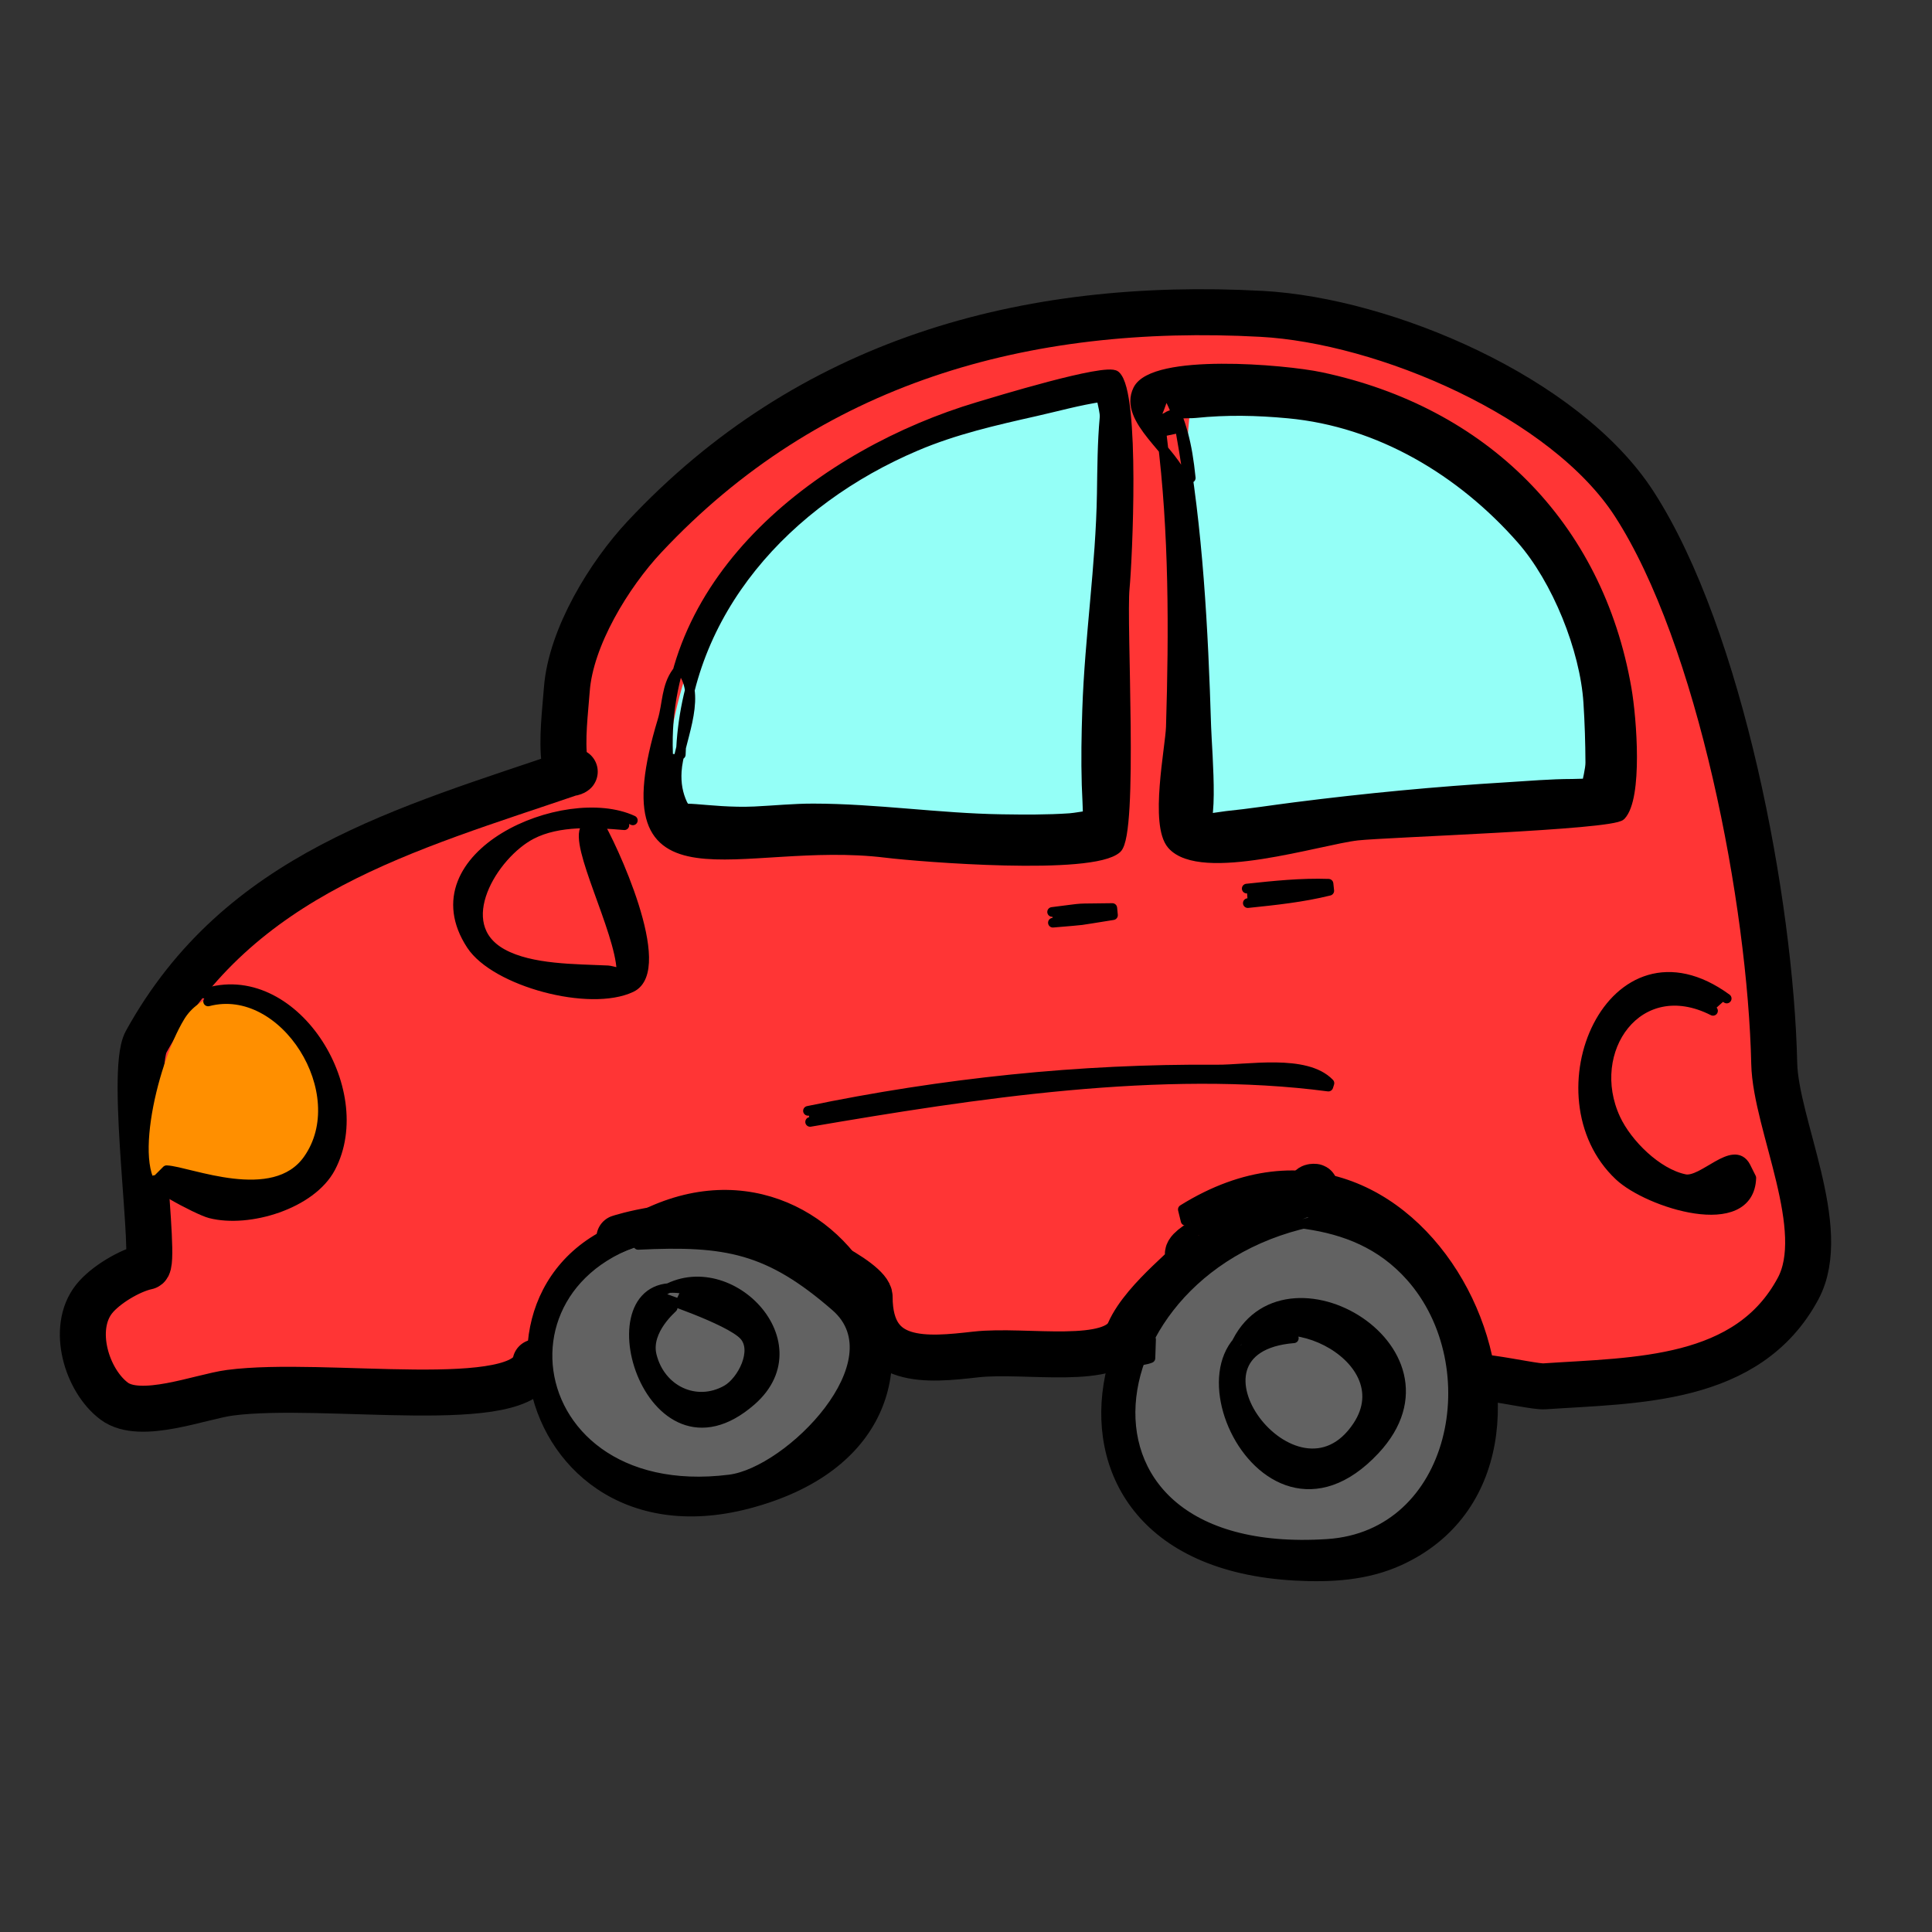 <svg clip-rule="evenodd" fill-rule="evenodd" stroke-linecap="round" stroke-linejoin="round" viewBox="0 0 200 200" xmlns="http://www.w3.org/2000/svg"><rect x="0" y="0" width="200" height="200" fill="#333333" stroke="none"/><path d="m55.434 141.029c-1.085 5.426-21.816 1.855-31.632 3.148-3.057.402-9.254 2.892-11.969.875-2.844-2.112-4.519-7.542-2.081-10.595 1.13-1.416 3.671-2.951 5.458-3.332 1.073-.228-1.83-20.116-.08-23.284 9.645-17.47 26.788-21.952 44.367-27.959.076-.026-.836.722-1.057-1.029-.3-2.371.061-5.107.236-7.463.405-5.45 4.409-11.938 8.031-15.81 17-18.17 39.31-24.421 63.894-23.089 12.75.691 31.411 8.594 38.575 19.675 8.918 13.796 14.12 41.252 14.491 57.916.141 6.316 5.782 17.136 2.472 23.311-5.202 9.705-16.782 9.477-26.278 10.121-1.453.099-10.278-2.221-8.927-.183 1.351 2.039-3.668-11.797-3.668-11.797.719-1.37-13.964-8.603-11.258-8.681 1.749-.051-15.976 6.397-12.615 7.324.658.182-4.92 4.108-6.511 7.732-1.591 3.625-10.654 1.719-15.87 2.306-5.009.564-10.988 1.221-10.988-5.968 0-1.603-7.741-5.713-13.7-6.918-6.025-1.219-12.208.814-12.208.814" fill="#ff3535" stroke="#000" stroke-linecap="butt" stroke-linejoin="round" stroke-width="4.76"/><path d="m123.663 86.364 42.728-3.527s5.561-19.804-9.359-31.334c-14.921-11.53-33.911-8.274-33.911-8.274-1.221 11.665.542 43.135.542 43.135z" fill="#94fff7"/><path d="m113.897 87.314 1.085-46.797s-45.216.813-46.255 43.406c-.136 5.561 45.17 3.391 45.17 3.391z" fill="#94fff7"/><path d="m55.434 140.835c0-7.16 8.103-12.964 18.098-12.964s18.098 5.804 18.098 12.964c0 7.159-8.103 12.963-18.098 12.963s-18.098-5.804-18.098-12.963z" fill="#626262"/><path d="m115.931 144.221c0-9.709 8.103-17.581 18.099-17.581 9.995 0 18.098 7.872 18.098 17.581 0 9.71-8.103 17.582-18.098 17.582-9.996 0-18.099-7.872-18.099-17.582z" fill="#626262"/><path d="m19.081 105.49c2.984-4.883 13.429-3.798 15.735 8.817 1.714 9.375-8.371 10.887-17.363 9.088-4.069-.814-1.356-13.022 1.628-17.905z" fill="#ff8f00"/><g stroke="#000" stroke-linecap="butt" stroke-linejoin="round"><path d="m72.982 127.302c-11.66.289-16.82 7.318-16.264 14.003.568 6.84 7.12 13.319 18.813 11.85 6.21-.781 17.484-12.24 10.968-17.903-6.91-6.005-11.316-6.831-20.438-6.38l-.727-2.422c22.049-12.671 40.359 21.82 12.107 29.227-25.512 6.688-32.15-30.606-4.279-29.998"/><path d="m139.128 125.987c-26.083 2.502-32.005 35.806-1.723 33.837 13.329-.866 16.822-18.439 8.617-27.667-6.077-6.834-15.059-5.726-23.29-5.784l-.286-1.17c25.52-15.891 44.414 26.302 22.44 36.353-3.399 1.555-7.078 1.763-10.761 1.568-31.877-1.69-21.106-40.622 5.17-38.471"/><path d="m69.63 135.374c.116-.051-2.808 2.288-2.161 4.93.885 3.614 4.582 5.362 7.747 3.581 1.589-.896 3.266-4.102 1.775-5.664-1.584-1.659-9.034-4.095-9.034-4.095 6.777-5.215 16.908 4.676 9.835 10.875-10.693 9.37-17.195-13.092-7.236-11.603"/><path d="m133.936 138.538c-12.991 1.043.275 18.666 6.606 9.059 4.795-7.277-9.31-13.693-12.21-7.137l-.717-.546c4.445-11.873 24.635-.432 14.715 10.187-12.239 13.102-23.647-14.268-8.145-13.182"/><path d="m92.008 140.025c7.183-.825 14.559-1.513 21.825-1.637.821-.015 4.72-.437 5.325.273l-.065 1.934c-1.951.767-6.14-.155-8.295-.147-6.435.023-12.831 1.046-19.255.83"/><path d="m21.137 102.857c9.137-3.046 17.363 9.931 13.089 18.03-1.993 3.777-8.475 5.75-12.463 4.723-1.347-.347-7.348-3.586-5.524-3.458l1.011-1.012c2.304.103 11.09 3.901 14.628-1.107 4.834-6.842-2.455-18.44-10.334-16.364"/><path d="m69.158 78.006c-.688-18.325 16.148-31.132 32.098-35.891 1.65-.492 13.27-4.062 14.222-3.241 2.072 1.785 1.218 19.36.956 21.991-.359 3.608.93 25.401-.813 26.974-2.558 2.309-20.324.889-23.929.449-15.143-1.851-29.221 6.471-23.113-13.709.515-1.7.371-3.488 1.486-5.012l.689.086c1.865 2.817-.51 7.213-.696 10.186-.079 1.271.123 2.358.609 3.405.2.431 1.22 1.411.806 1.178-2.592-1.462 1.863-.209 6.64-.433 2.036-.096 4.04-.303 6.084-.3 6.509.007 12.974 1.007 19.485 1.108 2.323.036 4.742.054 7.059-.106 1.132-.078 4.277-.818 3.402-.096-1.877 1.548-.771-.626-1.53 1.916-.17.568-.017-1.186-.012-1.779.009-1.17-.082-2.318-.117-3.486-.078-2.609-.032-5.174.055-7.781.25-7.503 1.398-14.893 1.517-22.386.041-2.623.05-5.253.287-7.857.089-.985-.921-3.141.051-2.965.514.093 1.442.931 1.512.413.086-.641-1.251.338-1.891.432-2.306.34-4.533.967-6.806 1.48-4.231.955-8.365 1.889-12.387 3.598-13.325 5.66-23.833 17.064-24.347 31.935"/><path d="m122.233 44.796c1.794 9.944 2.331 20.362 2.641 30.448.077 2.511 1.018 12.966-1.118 9.707-.024-.038 3.1-.478 3.21-.489 2.387-.24 4.731-.612 7.099-.913 7.325-.932 14.556-1.623 21.914-2.067 2.286-.138 4.491-.338 6.791-.342 1.186-.002 4.713-.225 3.558.044-2.84.661-.395-.418-2.087 1.62-.825.993.391-2.563.384-3.854-.01-2.071-.075-4.16-.208-6.226-.356-5.53-3.259-12.727-6.934-16.905-6.179-7.024-14.658-12.135-24.12-13.015-3.312-.308-6.362-.369-9.621-.036-.765.078-2.247-.079-2.892.369-.47.327-2.178.674-1.666.419.95-.472 1.268-3.614 1.738-2.664 1.401 2.828 1.979 5.004 2.344 8.587l-.75.237c-.947-3.007-6.262-6.257-4.727-9.371 1.611-3.272 15.129-2.127 18.946-1.318 16.816 3.563 28.703 15.27 31.652 32.249.553 3.18 1.159 11.298-.588 13.15-.933.99-24.266 1.737-27.289 2.077-3.869.435-16.183 4.385-19.194.945-1.827-2.087-.178-10.063-.112-12.202.303-9.87.322-20.242-.918-30.038"/><path d="m108.914 94.405c3.939-.487 1.863-.33 6.232-.407l.071.74c-4.327.679-2.252.433-6.221.779"/><path d="m129.061 91.986c2.812-.301 5.642-.6 8.468-.502l.077.729c-2.759.686-5.605.984-8.433 1.277"/><path d="m83.641 114.995c13.917-2.885 28.126-4.384 42.336-4.276 3.178.024 9.206-1.125 11.646 1.41l-.111.355c-17.192-2.271-36.806.774-53.648 3.656"/><path d="m64.635 85.427c-3.068-.267-6.822-.497-9.623.961-3.941 2.051-8.463 9.325-3.008 12.334 2.978 1.643 7.601 1.567 10.922 1.727.468.022 1.425.467 1.406-.001-.173-4.177-4.952-13.03-3.708-14.767l1.189-.713c1.51 2.407 7.499 15.359 3.549 17.25-4.288 2.052-14.093-.588-16.581-4.394-6.084-9.308 9.702-16.166 16.731-12.898"/><path d="m177.331 104.642c-7.759-3.938-13.355 4.128-10.08 11.174 1.201 2.583 4.273 5.645 7.15 6.241 1.882.39 5.056-3.658 6.312-1.291l.583 1.167c-.195 5.959-10.668 2.621-13.674-.201-8.811-8.269-.781-27.049 11.126-18.365"/></g></svg>